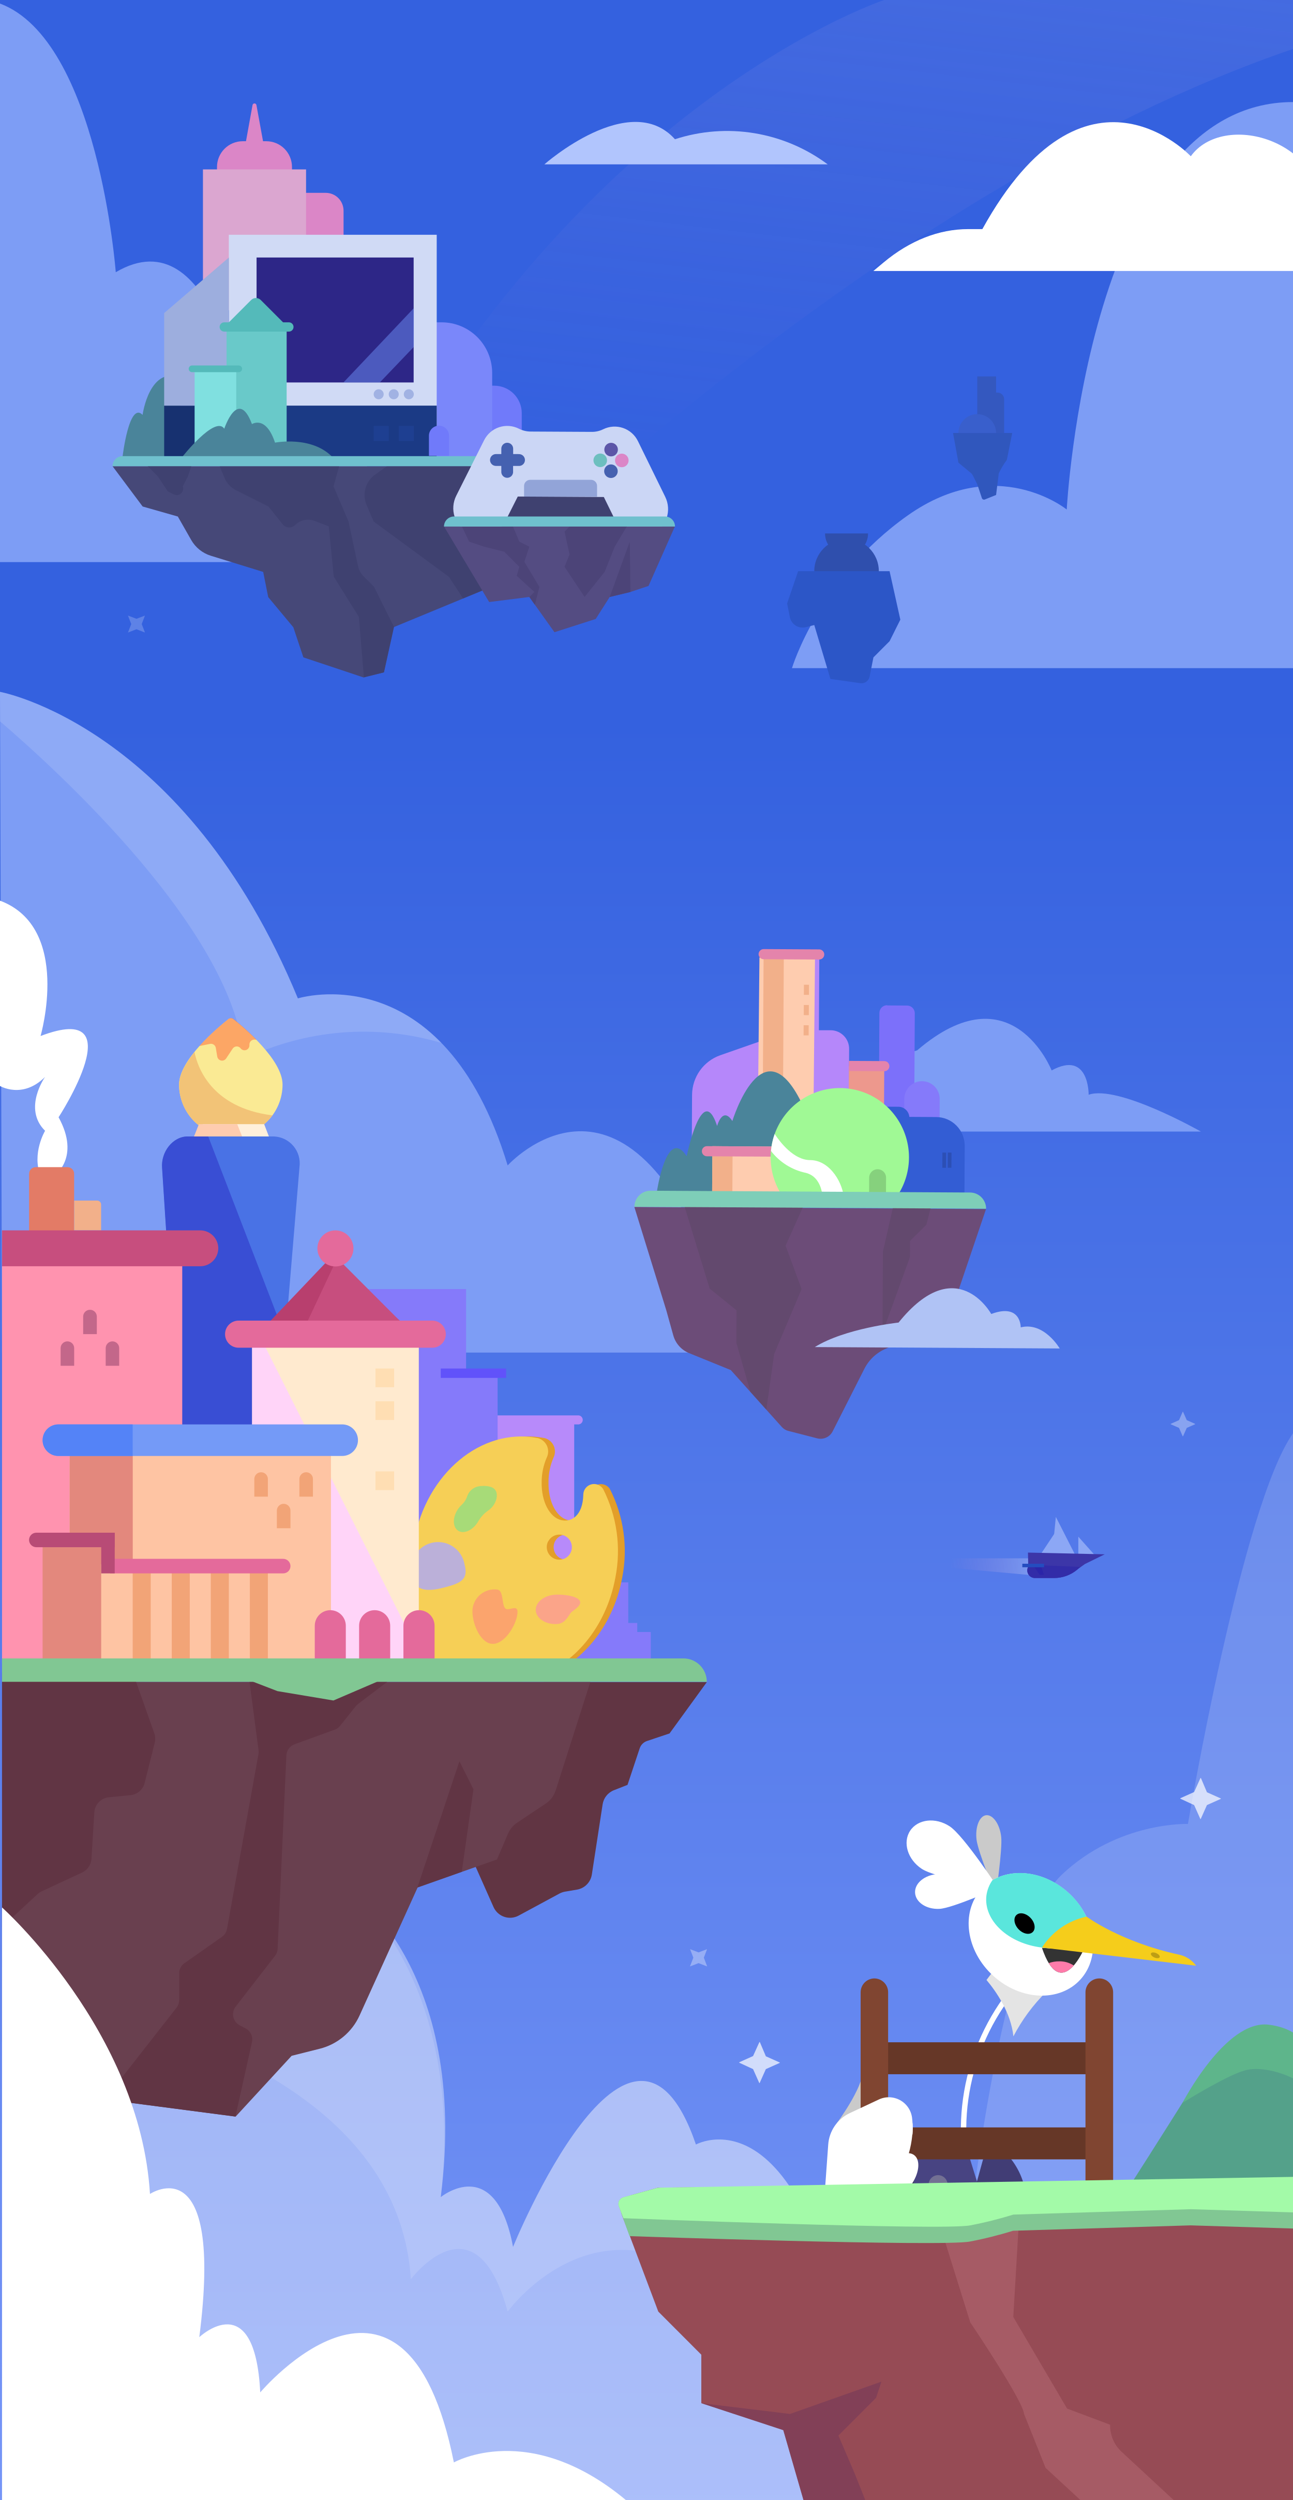 <svg fill="none" height="464" viewBox="0 0 240 464" width="240" xmlns="http://www.w3.org/2000/svg" xmlns:xlink="http://www.w3.org/1999/xlink"><rect x="0" y="0" width="240" height="464" fill="#808080" stroke="none"/><linearGradient id="a" gradientUnits="userSpaceOnUse" x1="124.5" x2="124.5" y1="466.11" y2="133.74"><stop offset="0" stop-color="#7796f7"/><stop offset="1" stop-color="#3461df"/></linearGradient><linearGradient id="b" gradientUnits="userSpaceOnUse" x1="191.736" x2="173.655" y1="290.78" y2="290.112"><stop offset="0" stop-color="#9cb5f7"/><stop offset=".85" stop-color="#a37ecd" stop-opacity="0"/></linearGradient><linearGradient id="c" gradientUnits="userSpaceOnUse" x1="135.755" x2="164.73" y1="172.98" y2="-73.319"><stop offset=".34" stop-color="#a37ecd" stop-opacity="0"/><stop offset="1" stop-color="#9cb5f7"/></linearGradient><clipPath id="d"><path d="m0 0h240v464h-240z"/></clipPath><g clip-path="url(#d)"><path d="m249 0h-249v464h249z" fill="url(#a)"/><path d="m180.5 409s6-51 16.5-61 23.5-9.5 23.5-9.5 10-59 19.5-72.5 19-1 27 29c0 0 14-23 33 3 0 0 6-9 11 6 0 0 15-20 25 9 0 0 16-2 28.5 17s15 59 15 59z" fill="#fff" opacity=".16"/><path d="m269.5 351.258s-27-2-24 35c-1.235-3.207-3.307-6.025-6-8.16 0 0-9-5.34-17.5 8.16s-12 18.94-12 18.94h104.5v-77.94c-1 0-34-22-45 24z" fill="#54a18a"/><path d="m269.5 351.258s-27-2-24 35c-1.235-3.207-2-9.5-10-10.5s-16 14.5-16 14.5 8-5 11.5-6 8 1 8 1c2.5 1 6.76 4.216 9.5 6 .13-1.7.3-3.32.5-4.86 1.58-2.58 6.69-10.14 12.5-10.14 0 0-5.83-2.58-10.19-1 6.39-21.07 20.19-19 20.19-19 9-21 39-13 39-13l3-7 1-1.33v-7.67c-1 0-34-22-45 24z" fill="#5eb58b"/><path d="m240 124h128s-13.49-16.36-26.58-9.81c2.18-8.73-6.54-22.91-18.54-18.54 0 0-10.91-15.27-27.26-1.09 0 0-17.62-75.62-55.62-75.62s-42 75.62-42 75.62-13-10.56-29.5 1.09-21.5 28.35-21.5 28.35z" fill="#7d9df5"/><path d="m0 104.32h69.829s5.372-33.32-24.701-27.97c0 0-5.372-36.59-23.642-25.83 0 0-3.215-43-21.486-49.86z" fill="#7d9df5"/><path d="m0 128.4s34.326 6.2 55.292 56.89c0 0 26.957-8.45 38.938 31 0 0 21.965-24.41 38.938 22.53 0 0 13.978 0 13.978 12.2h-146.768z" fill="#7d9df5"/><g fill="#fff"><path d="m128.696 363.32-.609 1.57s0 .06 0 .05l1.578-.61 1.577.61s0 0 0-.05l-.599-1.57.599-1.58-1.577.6-1.578-.6z" opacity=".33"/><path d="m218.844 265-1.548-.68s0-.06 0-.07l1.548-.69.678-1.55h.07l.689 1.55 1.548.69v.07l-1.548.68-.689 1.55s-.05 0-.07 0z" opacity=".33"/><path d="m24.361 115.82-.609 1.57s0 .06 0 0l1.577-.61 1.577.61s.05 0 0 0l-.599-1.57.599-1.58-1.577.6-1.577-.6z" opacity=".21"/><path d="m64.278 350s22.964 15 17.532 57.76c0 0 10.134-8.3 13.419 9.24 0 0 21.965-54 33.946-19 0 0 24.961-14 31.95 66h-160.746v-99z" opacity=".39"/><path d="m45.308 196.55c11.413-5.517 24.466-6.586 36.622-3-12.38-12.72-26.638-8.26-26.638-8.26-20.967-50.69-55.292-56.89-55.292-56.89v5.47c11.062 9.48 43.651 39.31 45.308 62.68z" opacity=".13"/></g><path d="m191.866 289.2v3.17l-34.875-3.17z" fill="url(#b)" opacity=".55"/><path d="m195.231 289.2.749-7.69 3.903 7.68z" fill="#8ca7f5"/><path d="m200.153 289.19v-4l3.235 3.63z" fill="#8ca7f5"/><path d="m192.925 288.82 3.604.58v-6.01z" fill="#8ca7f5"/><path d="m190.808 288.14 14.247.32-3.674 1.8-1.497 1.07c-1.194.989-2.695 1.53-4.244 1.53h-3.554c-.246 0-.487-.064-.7-.187-.214-.122-.391-.298-.515-.51-.124-.213-.191-.454-.193-.7s.06-.488.18-.703z" fill="#3c36a8"/><path d="m200.542 290.79-9.494-.37-.19.34c-.12.215-.182.457-.18.703s.069.487.193.7c.124.212.301.388.515.51.213.123.454.187.7.187h3.604c1.549 0 3.05-.541 4.243-1.53z" fill="#322ca8"/><path d="m191.766 290.53 1.238 1.74h.779l-.599-1.74z" fill="#2b25a8"/><path d="m193.783 290.21h-4.023v.65h4.023z" fill="#244cbf"/><path d="m240 0h-75.88s-66.894 22-106.831 117l30.951-6.5s73.504-74.7 151.76-101.41z" fill="url(#c)" opacity=".25"/><path d="m246 41c0-15.5-19.059-20.27-24.97-12 0 0-19.599-21-38.689 13.52h-2.626c-5.441 0-10.802 2.11-15.675 6.16l-1.927 1.61h106.387s-11-12.29-22.5-9.29z" fill="#fff"/><path d="m76.259 423s11.981-16 17.972 6c0 0 15.974-22 37.94-5h22.274c-9.984-34.56-25.27-26-25.27-26-11.981-35-33.946 19-33.946 19-3.285-17.54-13.419-9.24-13.419-9.24 4.433-38.76-15.535-55.76-15.535-55.76l-24.162 13-2.796 14c-.998 2 34.945 12 36.941 44z" fill="#fff" opacity=".13"/><path d="m154.056 210h68.841s-15.376-8.74-20.827-6.83c0 0 .12-8.33-6.869-4.51 0 0-7.408-18.8-24.961-3.73-3.683 1.075-7.065 2.998-9.875 5.614-2.81 2.617-4.97 5.855-6.309 9.456z" fill="#7d9df5"/><path d="m155.284 394.1s4.892-6.58 4.872-9.84 3.814 7.91 3.814 7.91z" fill="#cacaca"/><path d="m183.829 408.46c6.13 11.23 16.823 19.33 28.265 25 2.398 1.295 4.971 2.234 7.638 2.79 2.7.548 5.507.104 7.908-1.25.929-.533 1.688-1.32 2.186-2.27.248-.473.378-1 .378-1.535s-.13-1.062-.378-1.535c-.644-.881-1.602-1.479-2.676-1.67-.998-.27-1.807-.25-2.855-.48l-.37-.09c2.704.029 5.386-.485 7.888-1.51 2.506-1.039 4.64-2.813 6.12-5.09.875-1.248 1.256-2.777 1.069-4.29-.12-.745-.494-1.425-1.058-1.925-.565-.499-1.285-.788-2.038-.815-1.607.1-2.685 1.6-3.863 2.68-1.161 1.025-2.557 1.747-4.064 2.1 1.649-.721 3.125-1.786 4.331-3.125 1.205-1.338 2.111-2.918 2.658-4.635.499-1.62.499-3.73-.929-4.65-.47-.263-.999-.401-1.537-.401s-1.068.138-1.538.401c-.931.535-1.757 1.237-2.436 2.07-3.265 3.56-6.629 7.41-11.252 8.79-4.363 1.3-9.096.1-13.279-1.72-7.079-3.1-14.487-7.62-18.381-14.31-.589 1.59 0 2.67-.908 4.11-.616.807-1.008 1.763-1.139 2.77-.009.116.019.231.08.33-.04.16.06.34.18.26z" fill="#fff"/><path d="m183.829 408.46c-.09.08-.22-.1-.28-.2-.061-.098-.089-.214-.08-.33.131-1.007.523-1.963 1.139-2.77.788-1.29.419-2.3.768-3.63l.5.1c1.563 2.445 3.508 4.622 5.761 6.45 0 7.9 4.452 12.29 8.356 18.12-6.636-4.638-12.157-10.698-16.164-17.74z" fill="#e4e4e4"/><path d="m190.918 366c-5.046 5.075-8.694 11.372-10.589 18.279-1.895 6.906-1.972 14.186-.224 21.131" stroke="#fff" stroke-miterlimit="10" strokeWidth="9.87"/><path d="m185.606 423.84s8.497-13.66.16-23.52l-2.267-.76s-1.397 5.31-2.156 5.31l-1.997-6.45-9.635-2s0 6.38-6.14 5.5c0 0-2.626 4.39 3.504 23.71z" fill="#484482"/><path d="m181.333 404.73v.14l1.537-5.57 4.384.88c8.336 9.86-1.658 23.66-1.658 23.66h-.259l-4.623-6.71z" fill="#413d75"/><path d="m180.704 417.13-12.72 8.51 17.622-1.8z" fill="#3a385b"/><path d="m204.975 416.8c-.269-.42-.519-.85-.748-1.3 4.103 1.74 8.696 2.84 12.979 1.58l.27-.09c1.058.052 2.119.028 3.175-.07.64-.128 1.304-.076 1.917.15.346.196.626.491.804.847.178.357.245.758.194 1.153-.123.767-.499 1.472-1.068 2-1.451 1.305-3.314 2.055-5.262 2.12-1.753.163-3.52-.039-5.191-.595-1.67-.556-3.207-1.453-4.514-2.635-.975-.947-1.833-2.008-2.556-3.16z" fill="#cacaca"/><path d="m185.606 364.37 1.997.73 4.912 2.63 1.707 1.91c-2.458 2.423-4.523 5.217-6.12 8.28-.459-4.39-3.195-8.32-4.992-10.46.919-1.25 1.777-2.28 2.496-3.09z" fill="#e4e4e4"/><path d="m163.601 401.93c6.14.88 6.14-5.5 6.14-5.5v6.38c.2 4.9-2.636 7.9-5.99 9.73-1.498-8.36-.15-10.61-.15-10.61z" fill="#3a385b"/><path d="m181.263 341.44c.3 2.36 3.574 10.25 3.574 10.25s1.258-8.45.999-10.81c-.26-2.36-1.548-4.14-2.796-4s-2.067 2.21-1.777 4.56z" fill="#cacaca"/><path d="m200.556 367.355c3.851-4.256 2.85-11.449-2.236-16.067-5.087-4.618-12.332-4.911-16.184-.656-3.851 4.256-2.85 11.449 2.237 16.067 5.086 4.618 12.332 4.911 16.183.656z" fill="#fff"/><path d="m171.099 346.84c2.626 1.72 14.307 3.75 14.307 3.75s-6.509-9.93-9.135-11.65-5.911-1.35-7.339.83c-1.427 2.18-.459 5.34 2.167 7.07z" fill="#fff"/><path d="m174.394 354.26c2.426-.13 10.653-3.81 10.653-3.81s-8.576-2.77-10.983-2.64c-2.406.13-4.313 1.68-4.213 3.46s2.117 3.12 4.543 2.99z" fill="#fff"/><path d="m201.062 362s-4.254 9.55-7.658-.5z" fill="#333"/><path d="m193.404 361.44c-6.23-.73-10.853-5-10.314-9.62.134-1.032.514-2.016 1.108-2.87 3.994-2.39 9.845-1.58 14.128 2.31 2.344 2.083 3.908 4.905 4.433 8-2.731 1.885-6.074 2.664-9.355 2.18z" fill="#5ae6dc"/><path d="m193.404 361.44c.932-1.458 2.143-2.716 3.564-3.701s3.023-1.678 4.713-2.039c0 0 6.34 4.72 17.173 7.06 1.207.259 2.287.931 3.055 1.9l.109.15z" fill="#f5cd1b"/><path d="m191.682 358.57c.609-.585.427-1.767-.408-2.641s-2.006-1.109-2.615-.524c-.61.584-.427 1.766.407 2.64.835.874 2.006 1.109 2.616.525z" fill="#000"/><path d="m215.249 363.228c.096-.223-.188-.56-.633-.752-.446-.193-.885-.168-.981.055-.096.224.187.56.633.753.446.192.885.167.981-.056z" fill="#bd9e15"/><path d="m174.124 407.2c.971 0 1.758-.788 1.758-1.76s-.787-1.76-1.758-1.76c-.97 0-1.757.788-1.757 1.76s.787 1.76 1.757 1.76z" fill="#737093"/><path d="m221.649 335 1.138 2.55c0 .013.006.026.015.035.009.01.022.015.035.015s.026-.005.035-.015c.01-.009.015-.022.015-.035l1.138-2.55 2.546-1.14c.013 0 .026-.005.036-.015.009-.009.014-.022.014-.035s-.005-.026-.014-.035c-.01-.01-.023-.015-.036-.015l-2.546-1.14-1.108-2.62c-.005-.008-.013-.015-.022-.02-.008-.004-.018-.007-.028-.007s-.02.003-.028.007c-.009.005-.016.012-.022.02l-1.168 2.58-2.546 1.14c-.008.005-.015.013-.02.022-.004.008-.007.018-.007.028s.003.02.007.028c.005.009.012.017.02.022z" fill="#fff" opacity=".7"/><path d="m204.137 379.02h-40.995v5.93h40.995z" fill="#663727"/><path d="m204.137 394.82h-40.995v5.93h40.995z" fill="#663727"/><path d="m139.779 384 1.138 2.55c0 .013.005.026.015.035.009.01.022.015.035.015s.026-.005.035-.015c.009-.009.015-.022.015-.035l1.138-2.55 2.546-1.14c.013 0 .026-.005.035-.015.01-.009.015-.022.015-.035s-.005-.026-.015-.035c-.009-.01-.022-.015-.035-.015l-2.546-1.14-1.108-2.62c-.006-.008-.013-.015-.022-.02-.009-.004-.018-.007-.028-.007s-.02.003-.029.007c-.008.005-.016.012-.021.02l-1.168 2.58-2.546 1.14c-.009.005-.015.013-.02.022-.005.008-.007.018-.007.028s.002.02.007.028c.005.009.011.017.02.022z" fill="#fff" opacity=".7"/><path d="m162.283 367.17c.681 0 1.333.271 1.814.753.482.482.752 1.135.752 1.817v40.89h-5.102v-40.9c.003-.675.27-1.321.744-1.8.475-.479 1.118-.752 1.792-.76z" fill="#804531"/><path d="m204.047 367.17c.68 0 1.333.271 1.814.753s.752 1.135.752 1.817v40.89h-5.132v-40.9c.003-.68.274-1.331.755-1.811s1.132-.749 1.811-.749z" fill="#804531"/><path d="m128.397 214.58.06-11.39c.011-1.615.519-3.188 1.455-4.504.937-1.315 2.255-2.309 3.776-2.846l7.988-2.79.09-16 10.313.06-.08 14.09h2.187c.453.001.901.092 1.318.268.418.175.796.431 1.115.754.318.322.569.704.74 1.125.17.42.255.87.251 1.323l-.149 26.61-29.074-.16z" fill="#b587fa"/><path d="m151.279 177.812-10.313-.103-.329 32.88 10.314.103z" fill="#feccaf"/><path d="m145.488 177.091-3.754-.021-.167 30.059 3.754.021z" fill="#f2b08a"/><path d="m152.063 176.198-10.314-.058c-.518-.003-.94.416-.943.935s.415.942.933.945l10.313.058c.519.003.941-.416.944-.935s-.415-.942-.933-.945z" fill="#e484ab"/><path d="m150.159 182.757-.938-.005-.011 1.88.939.005z" fill="#f2b08a"/><path d="m150.138 186.517-.938-.005-.011 1.88.939.005z" fill="#f2b08a"/><path d="m150.107 190.277-.938-.006-.011 1.88.939.006z" fill="#f2b08a"/><path d="m164.684 186.598 3.705.021c.37.004.724.152.987.413s.414.614.423.985l-.129 22.999-6.569-.037.128-22.999c.001-.188.039-.374.112-.547.072-.173.179-.33.312-.462s.291-.237.465-.307c.173-.071.359-.107.547-.106z" fill="#7c70fa"/><path d="m171.156 200.654c.871.005 1.704.356 2.317.977.612.62.954 1.459.949 2.331l-.097 17.38-6.569-.037.096-17.329c-.004-.437.079-.87.243-1.274s.407-.771.715-1.08c.307-.309.673-.554 1.076-.72.402-.166.834-.251 1.27-.248z" fill="#857afa"/><path d="m164.133 197.865-6.57-.037-.136 24.419 6.569.037z" fill="#ed988d"/><path d="m157.578 196.888 6.57.037c.249.001.487.102.662.279s.272.417.271.666c-.001.25-.102.488-.279.663-.177.176-.416.273-.665.272l-6.569-.037z" fill="#e484ab"/><path d="m163.162 205.379 3.594.021c.543.003 1.062.221 1.444.608s.595.909.592 1.453l-.005.76-5.641-.032z" fill="#335dd4"/><path d="m165.018 207.26 8.756.049c.699.003 1.39.145 2.035.417.644.271 1.228.667 1.719 1.165.492.497.881 1.087 1.144 1.735.264.648.398 1.342.394 2.042l-.049 8.76-14.077-.079z" fill="#335dd4"/><path d="m121.937 221.12s1.797-12.2 5.521-6.54c0 0 2.886-14.08 5.651-5.61 0 0 .999-3.75 2.826-.92 0 0 5.731-18.76 13.149-2.75l-1.997 16z" fill="#4a849a"/><path d="m147.236 212.81-15.006-.084-.047 8.45 15.006.084z" fill="#feccaf"/><path d="m135.984 212.737-3.754-.021-.047 8.45 3.754.021z" fill="#f2b08a"/><path d="m143.412 212.779-12.19-.068c-.518-.003-.941.415-.944.934-.003.52.415.943.933.946l12.191.068c.518.003.941-.416.944-.935s-.415-.942-.934-.945z" fill="#e484ab"/><path d="m145.869 222.84c-1.524-1.901-2.477-4.197-2.748-6.62s.152-4.873 1.218-7.065c1.066-2.191 2.733-4.034 4.805-5.314 2.072-1.279 4.465-1.942 6.899-1.911s4.809.754 6.848 2.085c2.04 1.331 3.659 3.215 4.67 5.433s1.372 4.678 1.04 7.093c-.332 2.416-1.342 4.687-2.913 6.549z" fill="#a0f995"/><path d="m149.583 217.67c3.125.8 3.105 4.72 3.105 4.72h3.914c0-2.35-2.306-7.07-6.22-7.09-3.065 0-5.621-3.38-6.59-4.85-.363 1.016-.594 2.075-.689 3.15 1.604 2.09 3.903 3.535 6.48 4.07z" fill="#fff"/><path d="m162.908 216.998c.415.002.813.17 1.105.466.293.296.456.696.453 1.113l-.026 4.699-3.135-.017.026-4.7c.003-.416.17-.815.466-1.108.295-.292.695-.456 1.111-.453z" fill="#86d17d"/><path d="m117.744 224 5.92 19.14 1.318 4.73c.207.72.573 1.384 1.071 1.943s1.114.999 1.805 1.287l7.787 3.17 9.495 10.58c.316.35.73.598 1.188.71l5.362 1.38c.554.142 1.14.09 1.66-.146.521-.236.946-.643 1.205-1.154l5.901-11.64c.852-1.67 2.267-2.985 3.994-3.71l11.422-4.82 7.148-21.08z" fill="#6c4c78"/><path d="m175.604 213.909-.678-.004-.016 2.82.679.004z" fill="#2c4fb5"/><path d="m176.613 213.905-.679-.004-.016 2.82.679.004z" fill="#2c4fb5"/><path d="m126.789 223.03 4.932 16.11 4.993 4.05-.03 6.04 2.595 9.06 2.966 3.31 1.457-10.32 5.082-12.04-2.965-8.06 4.064-9.03z" fill="#63496e"/><path d="m165.937 223.25-2.056 9.04-.08 15.08 5.092-14.05.02-3.02 3.035-3 1.018-4.01z" fill="#63496e"/><path d="m120.822 220.982 59.235.332c.794.004 1.554.324 2.113.89s.87 1.331.865 2.126l-65.285-.365c.004-.795.324-1.557.889-2.116.565-.56 1.328-.871 2.123-.867z" fill="#7eceb8"/><path d="m151.241 250 45.458.26s-2.906-5-7.239-3.92c0 0 .08-4.55-5.471-2.48 0 0-6.45-11.74-17.203 1.59 0 0-9.954 1.06-15.545 4.55z" fill="#b0c3f5"/><path d="m90.337 71.58h1.418c1.351.003 2.647.542 3.601 1.5.955.958 1.491 2.256 1.491 3.61v8.43h-6.51z" fill="#707afa"/><path d="m93.592 86.52h-72.705l5.591 7.48 6.53 1.86 2.486 4.36c.801 1.401 2.103 2.445 3.644 2.92l9.715 3 .929 4.67 4.663 5.6 1.867 5.59 11.182 3.73 3.734-.93 1.857-8.41 42.932-17.73-2.795-9.34z" fill="#464878"/><path d="m71.826 86.52-2.197 1.56c-.867.616-1.497 1.51-1.786 2.534s-.219 2.117.198 3.096l1.318 3.08 13.978 10.27 2.616 4 30.012-12.41-2.795-9.34-10.254-2.8z" fill="#3f4170"/><path d="m40.765 86.52.909 2.18c.425 1.001 1.194 1.817 2.167 2.3l5.99 3 2.636 3.3c.139.172.312.312.508.413.196.101.411.159.632.171.22.012.44-.022.646-.1.206-.078.394-.199.55-.354.462-.463 1.05-.781 1.69-.914.64-.133 1.306-.076 1.914.164l2.616 1 .928 9.34 4.663 7.47.928 11.2 3.734-.93 1.857-8.41-3.724-7.47-1.997-2c-.52-.555-.867-1.25-.998-2l-1.717-8.09-2.796-6.54 1.058-3.73z" fill="#3f4170"/><path d="m27.417 86.52 1.857 1.87 1.867 2.8 1.158.58c.211.098.446.133.676.1s.446-.133.62-.286c.175-.154.301-.355.363-.579s.058-.462-.012-.684v-.07l.939-1.86.929-2.8-8.387-.16z" fill="#3f4170"/><path d="m54.194 35.79h6.27c.434 0 .864.086 1.265.252.401.166.765.41 1.072.718.307.307.55.672.716 1.074s.252.832.252 1.267v7.15h-9.575z" fill="#db86c7"/><path d="m49.432 26.21h-.609l-1.228-6.73c-.019-.081-.065-.153-.13-.205-.065-.052-.146-.08-.229-.08-.083 0-.164.028-.229.08-.065.052-.111.124-.13.205l-1.218 6.73h-.619c-.627.001-1.247.126-1.826.368-.579.241-1.104.595-1.546 1.039s-.793.973-1.031 1.553-.361 1.202-.359 1.83v.91c0 1.265.502 2.478 1.395 3.373.893.894 2.104 1.397 3.368 1.397h4.393c.626.001 1.246-.121 1.824-.36.578-.239 1.104-.591 1.546-1.034s.793-.97 1.032-1.549c.239-.579.361-1.2.36-1.827v-.91c.003-.628-.119-1.25-.357-1.831-.238-.581-.589-1.109-1.031-1.554-.443-.445-.968-.798-1.548-1.039s-1.2-.365-1.827-.365z" fill="#db86c7"/><path d="m56.81 31.44h-19.14v26.14h19.14z" fill="#dba6d0"/><path d="m22.754 84.73s1.208-10.31 3.714-7.73c0 0 1.238-9.45 7.438-6.88l-1.248 15.47z" fill="#4a849a"/><path d="m79.354 59.82h2.616c2.489 0 4.876.99 6.636 2.753 1.76 1.763 2.749 4.154 2.749 6.647v15.51h-11.981v-24.91z" fill="#7a87fa"/><path d="m81.062 43.57h-38.589v41.15h38.589z" fill="#d0daf5"/><path d="m81.062 75.28h-38.589v9.45h38.589z" fill="#1b3a85"/><path d="m42.473 75.28h-12.001v9.45h12.001z" fill="#173170"/><path d="m42.483 75.28h-12.011v-17.18l12.011-10.31z" fill="#9daede"/><path d="m76.778 47.79h-29.154v23.19h29.154z" fill="#2d2687"/><path d="m53.206 60.68h-11.152v24.05h11.152z" fill="#69c9c9"/><path d="m53.625 59.82h-12.001c-.474 0-.859.385-.859.86s.385.86.859.86h12.001c.474 0 .859-.385.859-.86s-.384-.86-.859-.86z" fill="#54baba"/><path d="m41.624 60.68 4.992-5c.117-.118.256-.212.409-.276s.318-.097.484-.097c.166 0 .331.033.484.097.153.064.293.158.41.276l4.683 4.69z" fill="#54baba"/><path d="m43.841 68.41h-7.718v16.32h7.718z" fill="#80e0e0"/><path d="m33.747 84.9s6.19-7.9 7.878-5.33c0 0 2.566-7.73 5.142-.86 0 0 2.576-1.71 4.283 3.44 0 0 6.859-1.36 10.723 2.75z" fill="#4a849a"/><path d="m22.754 84.65h75.501v1.87h-77.368c0-.496.197-.972.547-1.322.35-.351.825-.548 1.32-.548z" fill="#6fc0ce"/><path d="m63.749 70.98h6.749l6.32-6.61v-7.19z" fill="#7196ff" opacity=".46"/><path d="m44.32 67.83h-8.676c-.342 0-.619.278-.619.62s.277.62.619.62h8.676c.342 0 .619-.278.619-.62s-.277-.62-.619-.62z" fill="#54baba"/><path d="m123.474 92.2-5.062-10.33c-.277-.569-.664-1.077-1.138-1.496-.474-.419-1.026-.74-1.624-.945s-1.231-.29-1.862-.251c-.631.04-1.248.203-1.815.482-.667.331-1.403.499-2.147.49l-11.352-.06c-.743-.006-1.474-.184-2.137-.52-.565-.289-1.181-.463-1.813-.512-.632-.049-1.268.027-1.87.225-.603.198-1.16.513-1.64.928-.48.415-.873.921-1.157 1.489l-5.172 10.3c-.613 1.219-.719 2.632-.294 3.929s1.345 2.373 2.56 2.991c1.22.609 2.631.708 3.924.277 1.293-.431 2.363-1.358 2.975-2.577l2.256-4.47 15.975.09 2.206 4.5c.602 1.225 1.664 2.16 2.954 2.601s2.702.35 3.925-.251c1.216-.61 2.141-1.677 2.574-2.968.432-1.291.336-2.701-.268-3.922z" fill="#cbd6f5"/><path d="m96.248 84.27h-.998v-1c0-.292-.116-.572-.322-.778-.206-.206-.485-.322-.777-.322-.291 0-.571.116-.776.322-.206.206-.322.486-.322.778v1h-.998c-.291 0-.571.116-.777.322-.206.206-.322.486-.322.778s.116.572.322.778c.206.206.485.322.777.322h.998v1c-.015.153.003.306.051.452.048.145.127.279.229.393.103.113.228.204.368.266.14.062.291.094.444.094.153 0 .304-.032.444-.094s.265-.153.368-.266c.103-.113.181-.247.229-.393.048-.145.066-.299.051-.452v-1h.998c.152.015.306-.003.451-.051.145-.048.279-.127.392-.23.113-.103.204-.229.266-.369.062-.14.094-.292.094-.445s-.032-.305-.094-.445c-.062-.14-.152-.266-.266-.369-.113-.103-.247-.181-.392-.23-.145-.048-.299-.066-.451-.051z" fill="#4561b0"/><path d="m113.43 84.7c.695 0 1.258-.564 1.258-1.26s-.563-1.26-1.258-1.26c-.694 0-1.258.564-1.258 1.26s.564 1.26 1.258 1.26z" fill="#5c56a8"/><path d="m113.4 88.71c.695 0 1.258-.564 1.258-1.26s-.563-1.26-1.258-1.26c-.694 0-1.258.564-1.258 1.26s.564 1.26 1.258 1.26z" fill="#4561b0"/><path d="m115.417 86.71c.695 0 1.258-.564 1.258-1.26s-.563-1.26-1.258-1.26-1.258.564-1.258 1.26.563 1.26 1.258 1.26z" fill="#db86c7"/><path d="m111.414 86.69c.694 0 1.258-.564 1.258-1.26s-.564-1.26-1.258-1.26c-.695 0-1.258.564-1.258 1.26s.563 1.26 1.258 1.26z" fill="#6dbfbf"/><path d="m98.394 89.05h11.342c.293.01.569.134.772.345s.317.492.317.785v2h-13.549v-2c0-.298.117-.584.327-.795.209-.212.494-.332.791-.335z" fill="#2d4ca6" opacity=".36"/><path d="m82.409 97.7 8.387 14.03 7.458-.94 4.662 6.54 7.658-2.46 2.596-4.08 3.854-.93 3.354-1.12 4.893-11.04z" fill="#544c82"/><path d="m113.171 110.79 3.724-10.27.13 9.34z" fill="#4c4478"/><path d="m99.283 112.24.838-3.32-2.795-4.66.929-2.8-1.867-.94-1.168-2.8h-9.475l1.328 2.8 2.796.94 3.724.93 2.796 2.8-.479 1.67 3.275 3-.928.93" fill="#4c4478"/><path d="m106.641 96.79-1.857 1.87.929 4.24-.929 2.29 3.724 5.6 3.734-4.67 1.857-4.66 2.796-4.67z" fill="#4c4478"/><path d="m84.277 95.85h39.148c.495 0 .97.197 1.32.548s.547.826.547 1.322h-42.883c0-.496.197-.972.547-1.322.35-.351.825-.548 1.32-.548z" fill="#6fc0ce"/><path d="m76.818 79.05h-2.796v2.8h2.796z" fill="#1e3f91"/><path d="m72.156 79.05h-2.796v2.8h2.796z" fill="#1e3f91"/><path d="m81.481 79c.495 0 .97.197 1.32.548s.547.826.547 1.322v3.73h-3.734v-3.68c-.007-.25.037-.498.128-.731.091-.233.227-.445.401-.624.174-.179.382-.321.612-.418s.477-.147.726-.147z" fill="#707afa"/><path d="m153.627 30.5h-52.577s15.845-14 24.232-4.66c4.752-1.547 9.806-1.931 14.738-1.12 4.931.811 9.597 2.793 13.607 5.78z" fill="#b1c5fd"/><path d="m73.084 74.1c.513 0 .928-.416.928-.93s-.416-.93-.928-.93-.928.416-.928.93.416.93.928.93z" fill="#a1b2e3"/><path d="m75.88 74.1c.513 0 .929-.416.929-.93s-.416-.93-.929-.93-.928.416-.928.93.416.93.928.93z" fill="#a1b2e3"/><path d="m70.289 74.1c.513 0 .928-.416.928-.93s-.416-.93-.928-.93-.928.416-.928.93.416.93.928.93z" fill="#a1b2e3"/><path d="m86.144 341.62 5.461 12.3c.188.423.461.803.803 1.116.342.312.744.551 1.182.7.438.149.902.206 1.363.167s.909-.172 1.316-.393l7.578-4.09c.313-.166.65-.284.998-.35l2.246-.38c.698-.116 1.342-.451 1.838-.956.497-.504.822-1.153.928-1.854l1.997-13c.088-.581.325-1.13.69-1.591.364-.461.842-.819 1.387-1.039l2.546-1 2.256-6.77c.105-.322.285-.615.524-.855.24-.24.532-.419.854-.525l4.163-1.39 6.929-9.54h-30.262z" fill="#613543"/><path d="m107.42 262.68h-15.895v46.9h15.056v-45.23h.839c.205-.023.395-.12.533-.274s.214-.354.214-.561-.076-.407-.214-.561-.328-.251-.533-.274z" fill="#b78afa"/><path d="m0 201.54s4.183 2.51 8.367-1.68c0 0-4.183 5.87 0 10 0 0-2.506 4.19-.839 8.38h2.506s4.992-3.35.839-10.89c0 0 14.217-21.78-3.345-15.08 0 0 5.851-20.1-7.528-25.12z" fill="#fff"/><path d="m6.63 216.61h5.901c.326 0 .638.13.868.36.23.231.36.544.36.87v12.16h-8.357v-12.15c-.001-.162.029-.323.091-.474.061-.15.151-.287.266-.402.114-.116.25-.207.4-.269.15-.063.31-.095.472-.095z" fill="#e37b66"/><path d="m13.758 222.81h4.273c.196 0 .384.078.522.217.139.138.216.327.216.523v4.78h-4.992v-5.53z" fill="#f2b08a"/><path d="m109.926 293.67h6.689v7.53h1.668v1.68h2.516v5.86h-17.562l3.085-15.07z" fill="#857afa"/><path d="m86.513 254.3v-15.07h-20.068l4.173 69.51h14.217v1.68h7.528v-56.12z" fill="#857afa"/><path d="m78.136 285.89c-.998 5.42-1.508 16.15 4.343 22.85l17.792 2.65c7.339-2.17 13.519-9.31 15.226-18.64 1.091-5.576.282-11.358-2.296-16.42-.231-.353-.568-.624-.963-.773-.394-.15-.825-.171-1.232-.06s-.768.348-1.032.678c-.264.329-.417.733-.437 1.155v.06c-.09 3.9-2.237 5.22-4.204 4.7s-3.614-3.25-3.524-7.14c.012-1.524.328-3.03.928-4.43.173-.349.265-.733.268-1.122.003-.39-.083-.775-.25-1.126-.167-.352-.412-.661-.716-.903-.304-.243-.659-.414-1.039-.499h-.06c-10.313-1.95-20.527 6.59-22.804 19.02zm24.881.17c.211-.413.539-.753.944-.979.404-.225.866-.325 1.328-.287.461.038.901.212 1.263.501s.63.679.771 1.121c.14.441.147.915.018 1.36-.129.446-.387.843-.741 1.141s-.789.485-1.249.535c-.461.05-.925-.037-1.336-.252-.546-.286-.957-.776-1.144-1.364s-.135-1.227.146-1.776z" fill="#e39e29"/><path d="m76.878 285.89c-.998 5.42-1.508 16.15 4.343 22.85l17.792 2.65c7.339-2.17 13.509-9.31 15.216-18.64 1.094-5.575.289-11.357-2.286-16.42-.23-.357-.567-.632-.963-.784-.396-.153-.831-.175-1.24-.063-.409.111-.773.35-1.037.682-.265.332-.417.74-.434 1.165v.06c-.09 3.9-2.227 5.22-4.194 4.7s-3.624-3.25-3.534-7.14c.015-1.525.334-3.031.938-4.43.173-.349.265-.733.268-1.122.003-.39-.083-.775-.25-1.126-.167-.352-.412-.661-.716-.903-.304-.243-.659-.414-1.039-.499h-.06c-10.334-1.95-20.547 6.59-22.804 19.02zm24.881.17c.211-.409.539-.747.942-.97.402-.222.862-.32 1.321-.282.458.039.895.213 1.254.501.36.287.626.675.766 1.114s.146.91.019 1.353c-.128.442-.384.837-.735 1.135-.352.297-.783.483-1.241.534-.457.052-.919-.033-1.328-.245-.549-.282-.965-.771-1.156-1.359-.191-.589-.141-1.229.138-1.781z" fill="#f6cf56"/><path d="m89.139 275.8c1.538-.13 3.525.09 2.995 2.42-.255.897-.826 1.672-1.607 2.18-.737.525-1.348 1.208-1.787 2-.919 1.54-2.536 2.32-3.604 1.74s-1.198-2.29-.28-3.83c.239-.404.538-.768.889-1.08.463-.447.807-1.005.998-1.62.185-.499.509-.935.934-1.256.425-.321.932-.513 1.462-.554z" fill="#67e694" opacity=".55"/><path d="m76.659 293c.719 2.69 3.564 2.23 6.21 1.51s4.093-1.41 3.375-4.09c-.107-.694-.359-1.358-.74-1.948-.381-.59-.881-1.093-1.469-1.477-.588-.383-1.249-.638-1.942-.748-.693-.111-1.401-.073-2.078.109-.677.182-1.309.506-1.853.949s-.989.996-1.306 1.623c-.317.626-.498 1.313-.532 2.015-.034.701.08 1.402.335 2.057z" fill="#bbb0d9"/><path d="m103.376 301.4c1.378-.07 1.897-1.13 2.506-2 .32-.42 0 0 1.129-.95 2.326-1.95-1.838-2.61-3.924-2.5-2.087.11-3.724 1.41-3.644 2.91.08 1.5 1.847 2.66 3.933 2.54z" fill="#ff82b3" opacity=".55"/><path d="m92.294 295c-.537-.066-1.082-.025-1.603.121-.521.145-1.008.392-1.434.727-.426.334-.781.749-1.047 1.222-.265.472-.435.992-.499 1.53-.22 2.22 1.258 6.23 3.554 6.47 2.296.24 4.553-3.39 4.782-5.62.21-2-1.677-.25-2.306-1s-.26-3.33-1.448-3.45z" fill="#ff8280" opacity=".55"/><path d="m52.447 201.28c0 1.263-.248 2.514-.731 3.681-.483 1.168-1.19 2.228-2.082 3.121-.892.894-1.951 1.602-3.116 2.086-1.165.483-2.414.732-3.676.732-1.261 0-2.51-.249-3.676-.732-1.165-.484-2.224-1.192-3.116-2.086-.892-.893-1.599-1.953-2.082-3.121-.483-1.167-.731-2.418-.731-3.681 0-4.6 7.218-10.62 9.146-12.14.131-.106.295-.164.464-.164.169 0 .333.058.464.164 1.917 1.52 9.136 7.54 9.136 12.14z" fill="#faea94"/><path d="m50.57 207c-11.522-1.44-13.978-9.2-14.467-11.77-1.607 2-2.865 4.15-2.865 6.07-.004 2.027.633 4.004 1.819 5.647 1.186 1.643 2.86 2.869 4.783 3.501 1.923.632 3.997.64 5.924.02 1.927-.619 3.61-1.833 4.807-3.468z" fill="#f2c377"/><path d="m42.383 189.14c-1.931 1.516-3.734 3.188-5.391 5l1.997-.41c.119-.023.241-.022.359.003s.231.073.33.142c.1.069.184.157.249.259.065.102.109.217.129.336l.27 1.62c.032.178.116.343.241.473.126.131.287.22.465.258.177.037.361.021.529-.047.168-.067.311-.184.413-.334l1.228-1.85c.084-.12.195-.217.325-.285.13-.067.273-.102.419-.102.146 0 .29.035.419.102.13.068.241.165.325.285.119.143.279.247.458.296s.369.043.544-.02c.175-.062.327-.176.435-.328.108-.151.168-.332.17-.518v-.18c.001-.134.03-.265.088-.386s.14-.227.243-.312.223-.146.352-.18c.129-.033.264-.037.395-.012h.25c-1.367-1.388-2.817-2.69-4.343-3.9-.139-.087-.302-.125-.465-.109-.163.017-.315.087-.434.199z" fill="#ff6135" opacity=".49"/><path d="m50.55 212.59h-14.417l1.518-3.96h11.382z" fill="#fff0db"/><path d="m45.608 212.59h-10.264l1.577-3.96h7.109z" fill="#feccaf"/><path d="m50.849 210.91h-15.975c-2.776 0-4.992 2.86-4.763 5.83l3.195 49.5c.101 1.546.786 2.995 1.915 4.054 1.129 1.058 2.618 1.647 4.165 1.646h5.99c1.526 0 2.997-.575 4.12-1.61 1.123-1.036 1.815-2.456 1.941-3.98l4.154-49.78c.092-.689.04-1.39-.154-2.058-.194-.668-.524-1.288-.97-1.82-.446-.533-.999-.967-1.622-1.273-.623-.307-1.303-.48-1.997-.509z" fill="#4972e5"/><path d="m53.226 248.78-14.577-37.87h-3.804c-2.776 0-4.992 2.86-4.763 5.83l3.195 49.5c.101 1.546.786 2.995 1.915 4.054 1.129 1.058 2.618 1.647 4.165 1.646h5.99c.874.001 1.737-.186 2.532-.551.794-.364 1.501-.896 2.071-1.559l1.478-3.72z" fill="#394ed4"/><path d="m77.737 249.28h-30.941v58.63h30.941z" fill="#ffeacf"/><path d="m78.346 307.9h-31.55v-58.62h2.097z" fill="#ffd4f8"/><path d="m76.878 247.06-1.318-.92c-.763-.536-1.478-1.138-2.137-1.8l-11.182-11.2-12.171 12.2-2.466 1.72z" fill="#c74e7e"/><path d="m48.982 248.08 6.59.36 7.179-15.28-2.157 1.04-11.612 12.21" fill="#b83f6e"/><path d="m80.243 245.09h-35.963c-1.384 0-2.506 1.124-2.506 2.51v.01c0 1.386 1.122 2.51 2.506 2.51h35.963c1.384 0 2.506-1.124 2.506-2.51v-.01c0-1.386-1.122-2.51-2.506-2.51z" fill="#e46a9b"/><path d="m62.261 235.04c1.847 0 3.345-1.5 3.345-3.35s-1.498-3.35-3.345-3.35-3.345 1.5-3.345 3.35 1.498 3.35 3.345 3.35z" fill="#e46a9b"/><path d="m33.826 231.69h-33.447v77.05h33.447z" fill="#ff93af"/><path d="m.379 228.34h36.792c.887 0 1.738.353 2.365.981s.98 1.481.98 2.369c-.011.882-.367 1.723-.994 2.343s-1.471.967-2.351.967h-36.792v-6.7z" fill="#c74e7e"/><path d="m61.433 268.54h-48.503v40.2h48.503z" fill="#fec4a3"/><path d="m27.976 291.15h-3.345v17.59h3.345z" fill="#f2a477"/><path d="m49.721 291.15h-3.345v17.59h3.345z" fill="#f2a477"/><path d="m35.224 291.15h-3.345v17.59h3.345z" fill="#f2a477"/><path d="m42.473 291.15h-3.345v17.59h3.345z" fill="#f2a477"/><path d="m.379 312.12v66.8l23.393 11.28 19.968 2.61 10.394-11.28 5.212-1.31c1.615-.405 3.117-1.169 4.396-2.235 1.279-1.066 2.302-2.408 2.992-3.925l10.783-23.77 14.727-5.2 2.067-4.82c.354-.815.937-1.51 1.677-2l5.312-3.55c.868-.58 1.515-1.436 1.837-2.43l6.439-20.15z" fill="#69404f"/><path d="m18.78 285.29h-10.873v22.61h10.873z" fill="#e3887d"/><path d="m24.641 269.38h-11.711v20.94h11.711z" fill="#e3887d"/><path d="m63.519 264.35h-52.687c-1.616 0-2.925 1.312-2.925 2.93s1.31 2.93 2.925 2.93h52.687c1.616 0 2.925-1.312 2.925-2.93s-1.31-2.93-2.925-2.93z" fill="#749af7"/><path d="m20.448 289.3h32.109c.177-.001.352.032.517.099.164.067.313.165.439.289.126.125.227.273.295.436.069.163.105.339.106.516.001.179-.033.356-.101.522s-.168.316-.294.443c-.126.126-.277.226-.442.294-.165.068-.343.102-.521.101h-32.109z" fill="#e46a9b"/><path d="m12.51 248.94c.334 0 .654.133.89.369.236.236.368.557.368.891v3.27h-2.516v-3.27c0-.334.133-.655.368-.891.236-.236.556-.369.889-.369z" fill="#a35077" opacity=".65"/><path d="m52.647 279.09c.166-.001.331.03.484.093s.294.155.411.273c.118.117.211.256.275.41.064.153.097.318.097.484v3.27h-2.526v-3.27c0-.334.133-.655.368-.891s.556-.369.889-.369z" fill="#f2a477"/><path d="m20.867 248.94c.334 0 .654.133.889.369.236.236.368.557.368.891v3.27h-2.506v-3.27c0-.334.133-.655.368-.891s.556-.369.89-.369z" fill="#a35077" opacity=".65"/><path d="m48.463 273.23c.334 0 .654.133.889.369s.368.557.368.891v3.27h-2.516v-3.27c0-.334.133-.655.368-.891s.556-.369.89-.369z" fill="#f2a477"/><path d="m16.694 243.08c.166-.003.331.028.485.089.154.062.295.153.414.269.119.117.213.255.279.408.065.153.099.318.101.484v3.27h-2.536v-3.27c.003-.332.136-.65.372-.885.236-.234.554-.365.886-.365z" fill="#a35077" opacity=".65"/><path d="m56.83 273.23c.334 0 .654.133.89.369s.368.557.368.891v3.27h-2.516v-3.27c0-.334.133-.655.368-.891s.556-.369.889-.369z" fill="#f2a477"/><path d="m61.303 298.83c.765 0 1.499.304 2.04.846.541.542.845 1.278.845 2.044v6.19h-5.761v-6.19c0-.765.303-1.498.842-2.04.539-.542 1.27-.847 2.034-.85z" fill="#e46a9b"/><path d="m69.54 298.83c.765 0 1.499.304 2.04.846s.845 1.278.845 2.044v6.19h-5.771v-6.19c0-.766.304-1.502.845-2.044s1.275-.846 2.04-.846z" fill="#e46a9b"/><path d="m77.777 298.83c.765 0 1.499.304 2.04.846s.845 1.278.845 2.044v6.19h-5.781v-6.19c0-.38.075-.757.221-1.108.146-.352.359-.671.628-.939.269-.269.588-.481.94-.626s.728-.218 1.107-.217z" fill="#e46a9b"/><path d="m10.833 264.35h13.798v5.86h-13.798c-.776 0-1.52-.309-2.069-.858-.549-.55-.857-1.295-.857-2.072 0-.777.308-1.522.857-2.072.549-.549 1.293-.858 2.069-.858z" fill="#5483f7"/><path d="m43.701 392.81 3.065-13.81c.114-.506.055-1.035-.168-1.503-.223-.468-.596-.847-1.06-1.077l-.998-.52c-.308-.154-.578-.374-.79-.645-.212-.271-.362-.586-.437-.922-.075-.336-.075-.685.001-1.021s.225-.651.438-.922l7.279-9.39c.303-.379.478-.845.499-1.33l1.627-35.88c.019-.46.174-.903.447-1.274.272-.37.649-.651 1.081-.806l7.458-2.71c.396-.142.743-.396.998-.73l2.885-3.61c.121-.142.254-.273.399-.39l5.461-4.15h-25.57l1.667 12.65c.035.239.035.481 0 .72l-5.851 32.51c-.058.304-.176.594-.347.852-.172.257-.393.478-.651.648l-6.879 4.83c-.309.211-.561.494-.735.826-.174.331-.264.7-.263 1.074v4.93c.002.521-.171 1.028-.489 1.44l-12.46 15.93 3.465 1.67z" fill="#613544"/><path d="m77.477 350.29 7.798-23.42 2.606 5.2-2.167 15.31z" fill="#613544"/><path d="m.379 310.38h24.262l3.994 11.29c.201.558.232 1.164.09 1.74l-1.877 7.49c-.15.596-.48 1.132-.944 1.534-.464.403-1.041.653-1.652.716l-4.054.4c-.703.071-1.359.39-1.85.899-.491.508-.787 1.175-.836 1.881l-.539 8.67c-.038.539-.22 1.057-.528 1.501-.308.443-.729.795-1.22 1.019l-7.468 3.48c-.295.128-.566.307-.799.53l-6.58 6.1z" fill="#613544"/><path d="m.379 307.78h126.48c1.149 0 2.252.457 3.064 1.271.813.814 1.269 1.918 1.269 3.069h-130.813z" fill="#81c793"/><path d="m45.428 309.51h-5.192l11.262 4.34 10.394 1.74 12.121-5.21z" fill="#81c793"/><path d="m6.739 284.45h14.547v2.69h-14.547c-.177 0-.352-.035-.516-.103s-.312-.167-.437-.292c-.125-.126-.224-.275-.292-.438-.068-.164-.103-.34-.103-.517.003-.356.146-.697.398-.948s.594-.392.95-.392z" fill="#b84b76"/><path d="m21.296 292v-7.54h-2.506v7.54z" fill="#b84b76"/><path d="m73.154 253.98h-3.465v3.47h3.465z" fill="#ffdeb3"/><path d="m73.154 260.06h-3.465v3.47h3.465z" fill="#ffdeb3"/><path d="m73.154 273.07h-3.465v3.47h3.465z" fill="#ffdeb3"/><path d="m93.941 253.98h-12.131v1.74h12.131z" fill="#6152fa"/><path d="m153.138 406.21.589-8.16c.08-1.248.493-2.452 1.195-3.486.703-1.034 1.669-1.861 2.798-2.394l5.402-2.53c.615-.29 1.29-.431 1.97-.413.68.019 1.346.196 1.945.519s1.114.782 1.503 1.34c.39.558.644 1.2.742 1.874.419 3.18-.15 7.86-3.914 14.13z" fill="#fff"/><path d="m161.125 398s6.1-.27 8.257-1.88c.049-.696.049-1.394 0-2.09-1.009 1.51-5.781 3.41-8.257 3.97z" fill="#fff"/><path d="m160.126 402s4.993 1 8.058-.65c.179-.49.339-1 .469-1.44-2.608 1.439-5.55 2.16-8.527 2.09z" fill="#fff"/><path d="m196.569 364c-.651-.006-1.296.106-1.907.33 1.677 2.72 3.404 1.84 4.642.44-.81-.533-1.766-.802-2.735-.77z" fill="#ff7baa"/><path d="m157.131 112c3.309 0 5.991-2.686 5.991-6s-2.682-6-5.991-6c-3.308 0-5.99 2.686-5.99 6s2.682 6 5.99 6z" fill="#2f4fad"/><path d="m148.145 106h16.974l1.996 9-1.996 4-2.996 3-.709 3.57c-.077.386-.299.727-.621.954-.321.227-.717.322-1.106.266l-5.551-.79-2.995-10-1.538.39c-.32.086-.653.105-.981.056-.327-.049-.641-.165-.922-.34-.28-.175-.522-.407-.71-.679-.188-.273-.318-.582-.382-.907l-.509-2.52z" fill="#2c56c7"/><path d="m157.131 103c1.059 0 2.075-.421 2.824-1.172.749-.75 1.17-1.767 1.17-2.828h-7.987c0 1.061.42 2.078 1.169 2.828.749.751 1.765 1.172 2.824 1.172z" fill="#2f4fad"/><path d="m184.388 72.86h.759c.328 0 .643.131.875.363.232.233.363.548.363.877v6.26h-1.997z" fill="#3458bf"/><path d="m184.887 69.86h-3.494v10.5h3.494z" fill="#3458bf"/><path d="m187.883 80.36h-10.983l.998 5.5 2.097 1.74c.26.172.47.41.609.69l.789 1.57.858 2.58c.018.054.047.104.084.146.038.043.084.077.135.101.052.024.107.038.164.04s.114-.007.167-.028l2.086-.84.499-4c.41-.884.912-1.722 1.498-2.5z" fill="#3057bd"/><path d="m181.393 76.86c-.927 0-1.816.369-2.471 1.025-.656.656-1.024 1.547-1.024 2.475h6.989c0-.928-.368-1.819-1.023-2.475-.656-.656-1.544-1.025-2.471-1.025z" fill="#395fcc"/><path d="m.379 354s25.629 22.92 27.457 53.17c0 0 13.728-9.17 9.155 26.58 0 0 10.314-9.75 11.312 10.25 0 0 26.957-32 35.943 13 0 0 13.978-8 31.949 7h-115.817z" fill="#fff"/><path d="m168.988 405.677c1.648-2.214 1.955-4.776.686-5.724-1.269-.947-3.633.08-5.281 2.294-1.647 2.214-1.954 4.777-.685 5.724 1.268.947 3.633-.08 5.28-2.294z" fill="#fff"/><path d="m122.187 406-4.723 1.31c-.394.104-.763.29-1.081.545-.319.256-.58.575-.768.937-.188.363-.299.761-.324 1.169-.025.407.035.816.176 1.199l6.72 17.84 7.987 8v9l15.216 5 3.754 13h90.856v-59z" fill="#964b55"/><path d="m175.103 415 4.992 16s9.824 14.58 9.984 17l3.994 10 6.489 6h17.313l-9.715-9c-.663-.619-1.193-1.368-1.556-2.201-.362-.832-.549-1.731-.55-2.639v-.16l-7.988-3-9.984-17 .999-17z" fill="#ab616b" opacity=".73"/><path d="m240 405.29-117.454.71c-.236 0-.471.03-.699.09l-6.15 1.71c-.167.045-.322.124-.456.232-.134.109-.244.244-.323.397-.079.154-.125.322-.135.494-.011.173.015.345.075.507l1.997 5.57s58.198 2 63.19 1c2.698-.516 5.364-1.184 7.987-2l32.948-1 19.02.587z" fill="#81c793"/><path d="m240 404-117.464 2c-.229 0-.458.03-.679.09l-6.15 1.7c-.167.047-.323.128-.457.239-.134.11-.244.247-.323.402s-.125.325-.135.498c-.01.174.016.348.076.511l.829 2.23s59.406 2.33 64.398 1.33c2.698-.516 5.364-1.184 7.987-2l32.948-1 18.97.592z" fill="#a3faa8"/><path d="m160.616 464-1.997-5-2.995-7 6.989-7 .998-3-16.973 6-16.464-2 15.216 5 3.754 13z" fill="#70375a" opacity=".53"/></g></svg>
